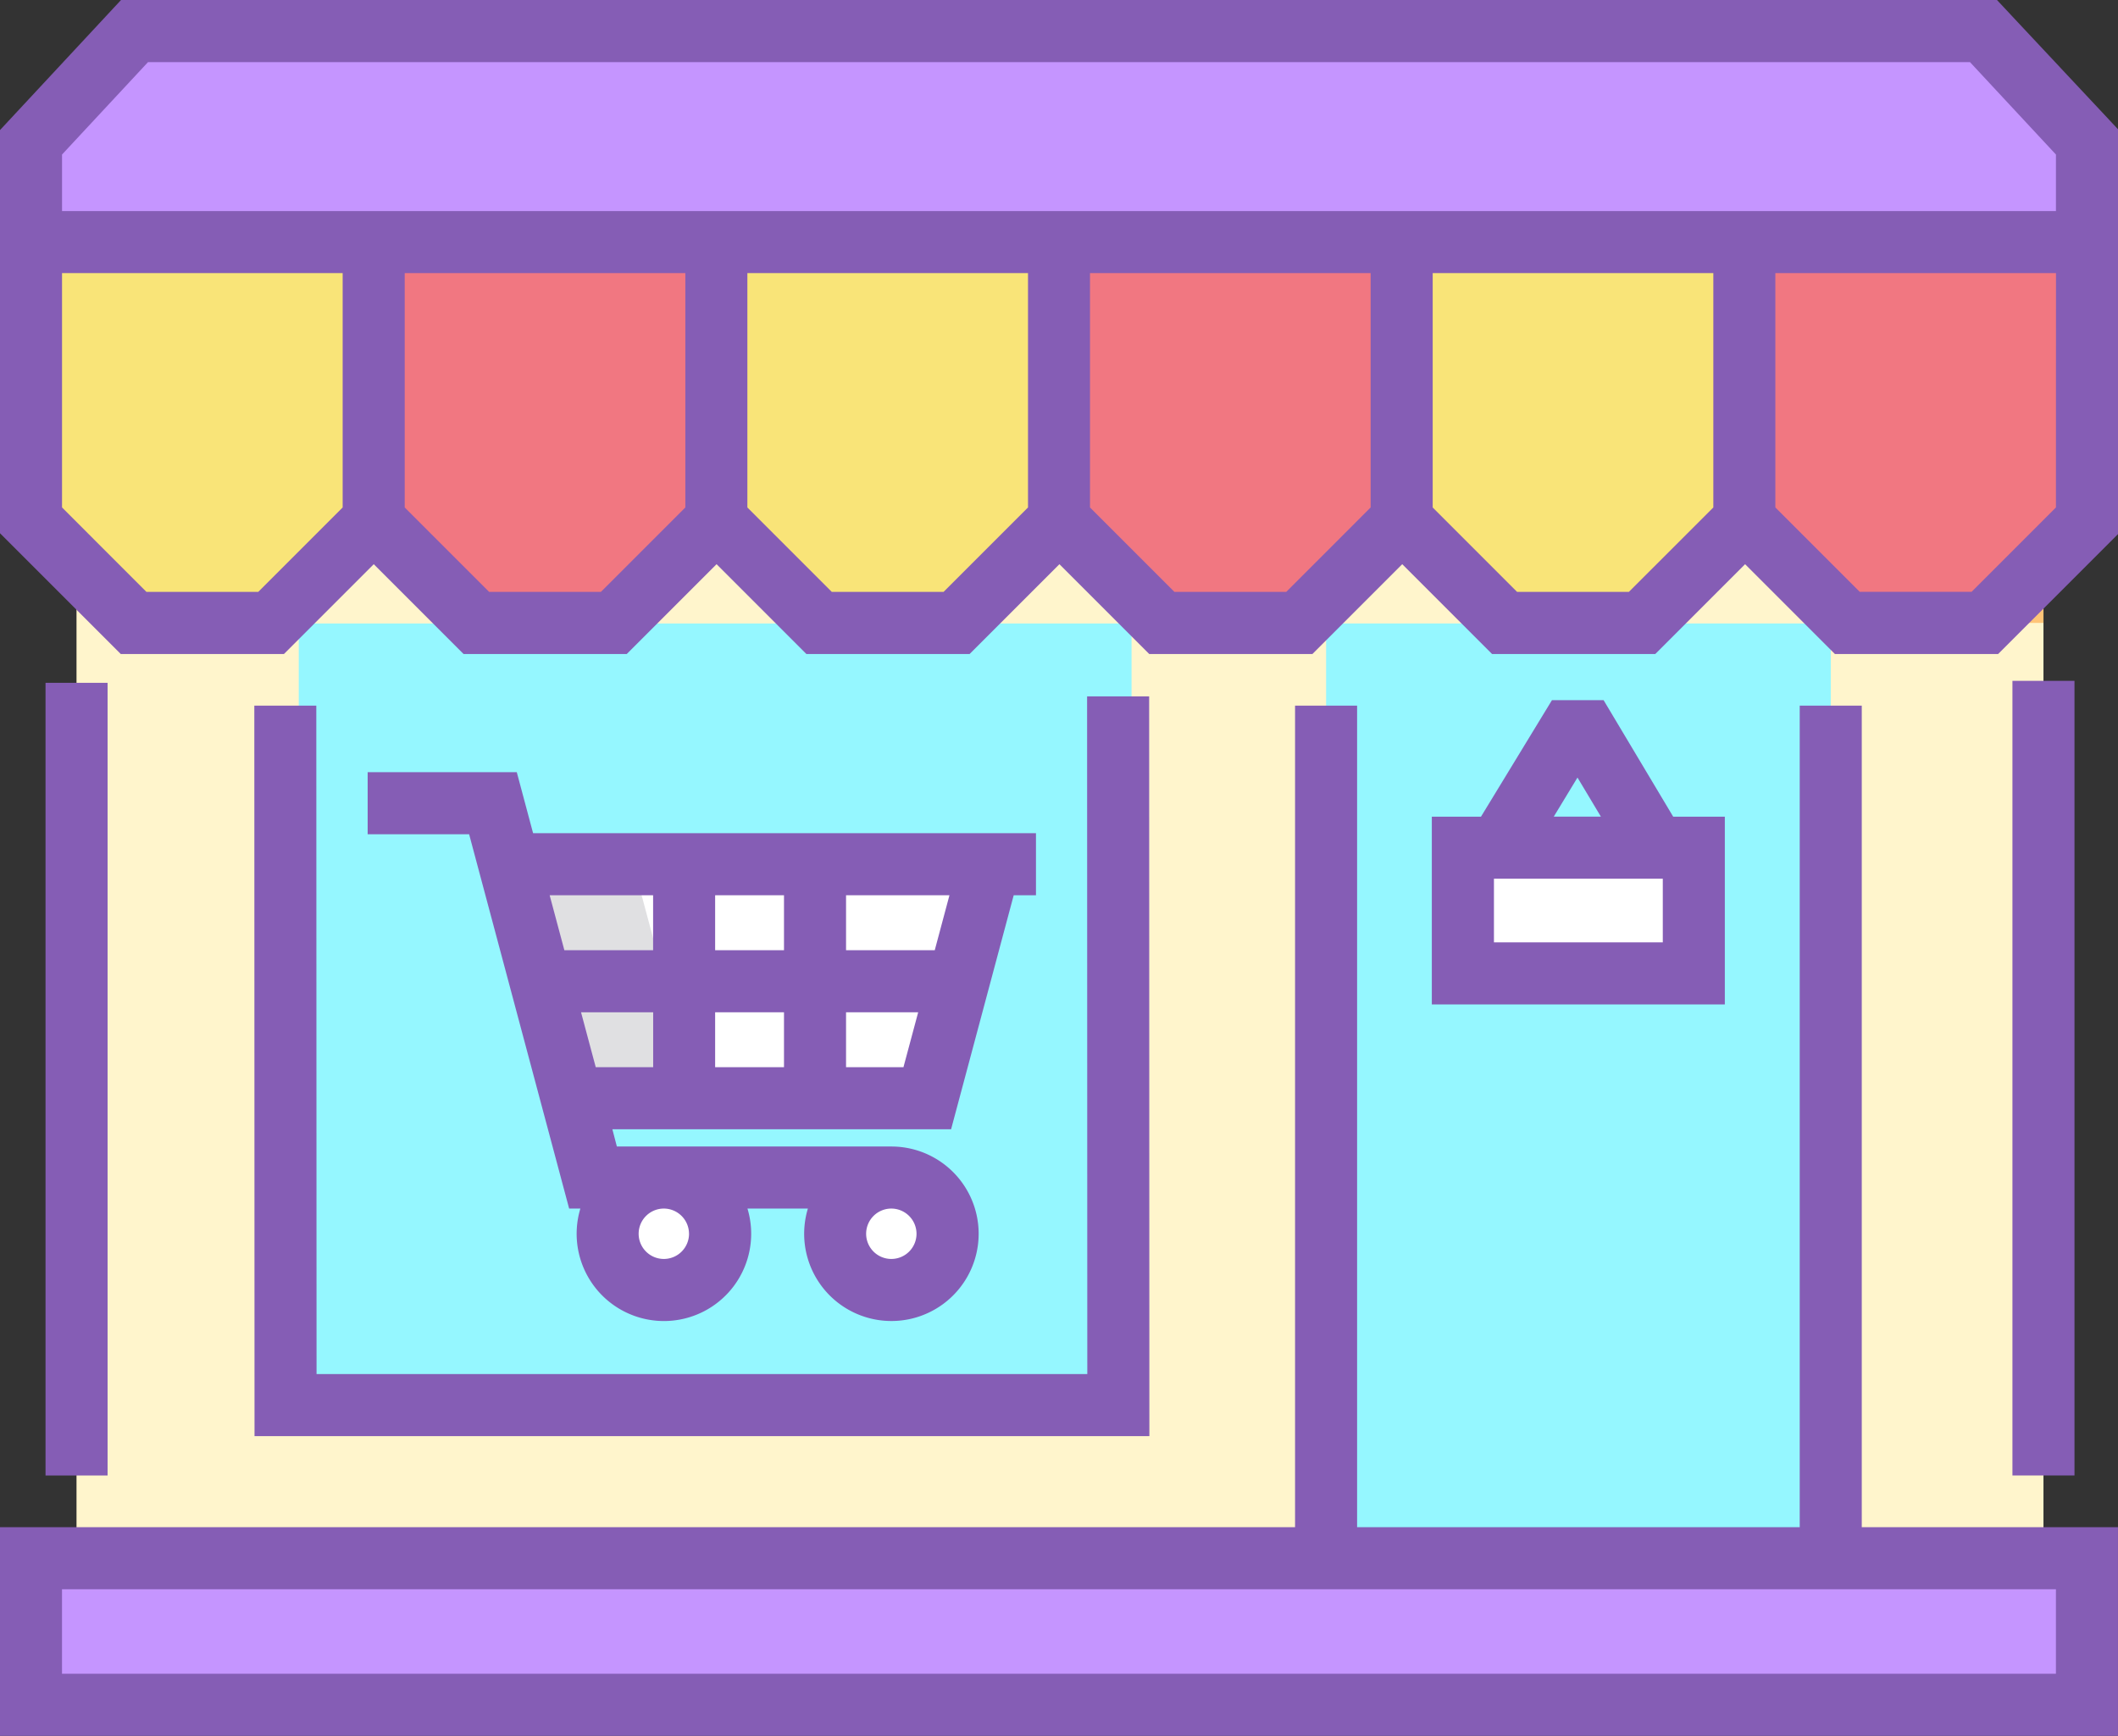 <svg xmlns="http://www.w3.org/2000/svg" width="94.341" height="77.314" viewBox="0 0 94.341 77.314">
  <rect x="0" y="0" width="94.341" height="77.314" fill="#333333" stroke="none"/>
  <g id="Grupo_57621" data-name="Grupo 57621" transform="translate(-1316.672 -2086.549)">
    <path id="Trazado_127099" data-name="Trazado 127099" d="M1405.062,2114.293h-6.124l-4.57-4.569-4.57,4.569h-6.124l-4.568-4.569-4.57,4.569h-6.124l-4.57-4.569-4.569,4.569h-6.124l-4.569-4.569-4.569,4.569h-6.125l-4.568-4.569-4.57,4.569h-6.125c-1-1-1.757-1.757-2.543-2.543v44.2h87.613v-44.29Z" fill="#fff5cc"/>
    <path id="Trazado_127102" data-name="Trazado 127102" d="M1367.074,2149.132h-37.095v-34.813h37.095Z" fill="#95f7ff"/>
    <path id="Trazado_127106" data-name="Trazado 127106" d="M1339.354,2125.041l2.789,10.424h15.831l2.791-10.424Z" fill="#fff"/>
    <path id="Trazado_127107" data-name="Trazado 127107" d="M1348.742,2141.5a2.5,2.5,0,1,1-2.5-2.5h0a2.5,2.5,0,0,1,2.5,2.5Z" fill="#fff"/>
    <path id="Trazado_127108" data-name="Trazado 127108" d="M1358.875,2141.5a2.5,2.5,0,1,1-2.505-2.5h0a2.5,2.5,0,0,1,2.505,2.5Z" fill="#fff"/>
    <path id="Trazado_127109" data-name="Trazado 127109" d="M1318.054,2097.331h15.262v12.393l-4.568,4.569h-6.125l-4.569-4.569Z" fill="#f9e478"/>
    <path id="Trazado_127110" data-name="Trazado 127110" d="M1333.316,2097.331h15.263v12.393l-4.568,4.569h-6.126l-4.569-4.569Z" fill="#f17781"/>
    <path id="Trazado_127111" data-name="Trazado 127111" d="M1348.58,2097.331h15.262v12.393l-4.569,4.569h-6.125l-4.568-4.569Z" fill="#f9e478"/>
    <path id="Trazado_127112" data-name="Trazado 127112" d="M1363.842,2097.331H1379.1v12.393l-4.568,4.569h-6.125c-1.784-1.785-2.785-2.785-4.57-4.569Z" fill="#f17781"/>
    <path id="Trazado_127113" data-name="Trazado 127113" d="M1379.1,2097.331h15.263v12.393l-4.568,4.569h-6.126c-1.784-1.785-2.784-2.785-4.569-4.569Z" fill="#f9e478"/>
    <path id="Trazado_127114" data-name="Trazado 127114" d="M1394.369,2097.331h15.262v12.393l-4.569,4.569h-6.125l-4.568-4.569Z" fill="#f17781"/>
    <path id="Trazado_127115" data-name="Trazado 127115" d="M1398.219,2155.952H1375.74v-41.633h22.479Z" fill="#95f7ff"/>
    <path id="Trazado_127117" data-name="Trazado 127117" d="M1381.837,2124.306h10.285v5.6h-10.285Z" fill="#fff"/>
    <path id="Trazado_127118" data-name="Trazado 127118" d="M1405.021,2087.931h-82.357l-4.61,4.956v4.444h91.577v-4.444Z" fill="#c595ff"/>
    <path id="Trazado_127119" data-name="Trazado 127119" d="M1318.054,2155.952h91.577v6.529h-91.577Z" fill="#c595ff"/>
    <g id="Grupo_57620" data-name="Grupo 57620">
      <path id="Trazado_127123" data-name="Trazado 127123" d="M1407.693,2111.662l-2.631,2.631h2.631Z" fill="#ffc477"/>
    </g>
    <path id="Trazado_127128" data-name="Trazado 127128" d="M1339.354,2125.041l2.789,10.424h5.528l-2.789-10.424Z" fill="#e0e0e2"/>
    <path id="Trazado_127139" data-name="Trazado 127139" d="M1359.036,2136.847l2.789-10.424h.992v-2.764h-22.4l-.726-2.716h-6.643v2.764h4.52l4.455,16.672h.5a3.887,3.887,0,1,0,7.443,0h2.691a3.886,3.886,0,1,0,3.722-2.764h-12.23l-.2-.768Zm-10.51-2.764v-2.447h3.067v2.447Zm5.831,0v-2.447h3.213l-.656,2.447Zm4.606-7.659-.655,2.448h-3.951v-2.449Zm-7.37,0v2.448h-3.067v-2.449Zm-5.83,0v2.448h-3.953l-.655-2.449Zm1.6,15.077a1.122,1.122,0,1,1-1.123-1.122h0a1.124,1.124,0,0,1,1.122,1.122Zm10.133,0a1.122,1.122,0,1,1-1.123-1.122h0a1.125,1.125,0,0,1,1.123,1.122Zm-14.288-7.418-.655-2.447h3.213v2.447Z" fill="#855db5"/>
    <path id="Trazado_127140" data-name="Trazado 127140" d="M1391.2,2122.924l-3.1-5.189h-2.3l-3.161,5.189h-2.19v8.364H1393.5v-8.364Zm-4.263-1.743,1.043,1.742h-2.1Zm3.8,7.342h-7.521v-2.836h7.521Z" fill="#855db5"/>
    <path id="Trazado_127141" data-name="Trazado 127141" d="M1405.622,2086.549h-83.559l-5.391,5.794V2110.3l5.378,5.378h7.27l4-4,4,4h7.27l4-4,4,4h7.271l4-4,4,4h7.27l4-4,4,4h7.271l4-4,4,4h7.271l5.378-5.378v-17.953Zm-77.446,26.362h-4.982l-3.759-3.76v-10.438h12.5v10.438Zm15.262,0h-4.98l-3.759-3.759v-10.439h12.5v10.438Zm15.263,0h-4.98l-3.759-3.759v-10.439h12.5v10.438Zm15.264,0h-4.982l-3.759-3.759v-10.439h12.5v10.438Zm15.262,0h-4.981l-3.758-3.759v-10.439h12.5v10.438Zm19.022-3.76-3.758,3.759h-4.981l-3.759-3.759v-10.438h12.5Zm-88.814-13.2v-2.519l3.831-4.117h81.153l3.83,4.117v2.519Z" fill="#855db5"/>
    <path id="Trazado_127142" data-name="Trazado 127142" d="M1406.311,2116.874h2.764v35.393h-2.764Z" fill="#855db5"/>
    <path id="Trazado_127143" data-name="Trazado 127143" d="M1318.7,2116.962h2.764v35.305H1318.7Z" fill="#855db5"/>
    <path id="Trazado_127144" data-name="Trazado 127144" d="M1330.761,2117.978H1328l.009,32.536h39.859l-.01-32.948h-2.764l.009,30.184h-34.331Z" fill="#855db5"/>
    <path id="Trazado_127145" data-name="Trazado 127145" d="M1399.6,2117.978h-2.764v36.591h-19.715v-36.591h-2.764v36.591h-57.686v9.294h94.341v-9.294H1399.6Zm8.648,39.356v3.765h-88.814v-3.765Z" fill="#855db5"/>
  </g>
</svg>
